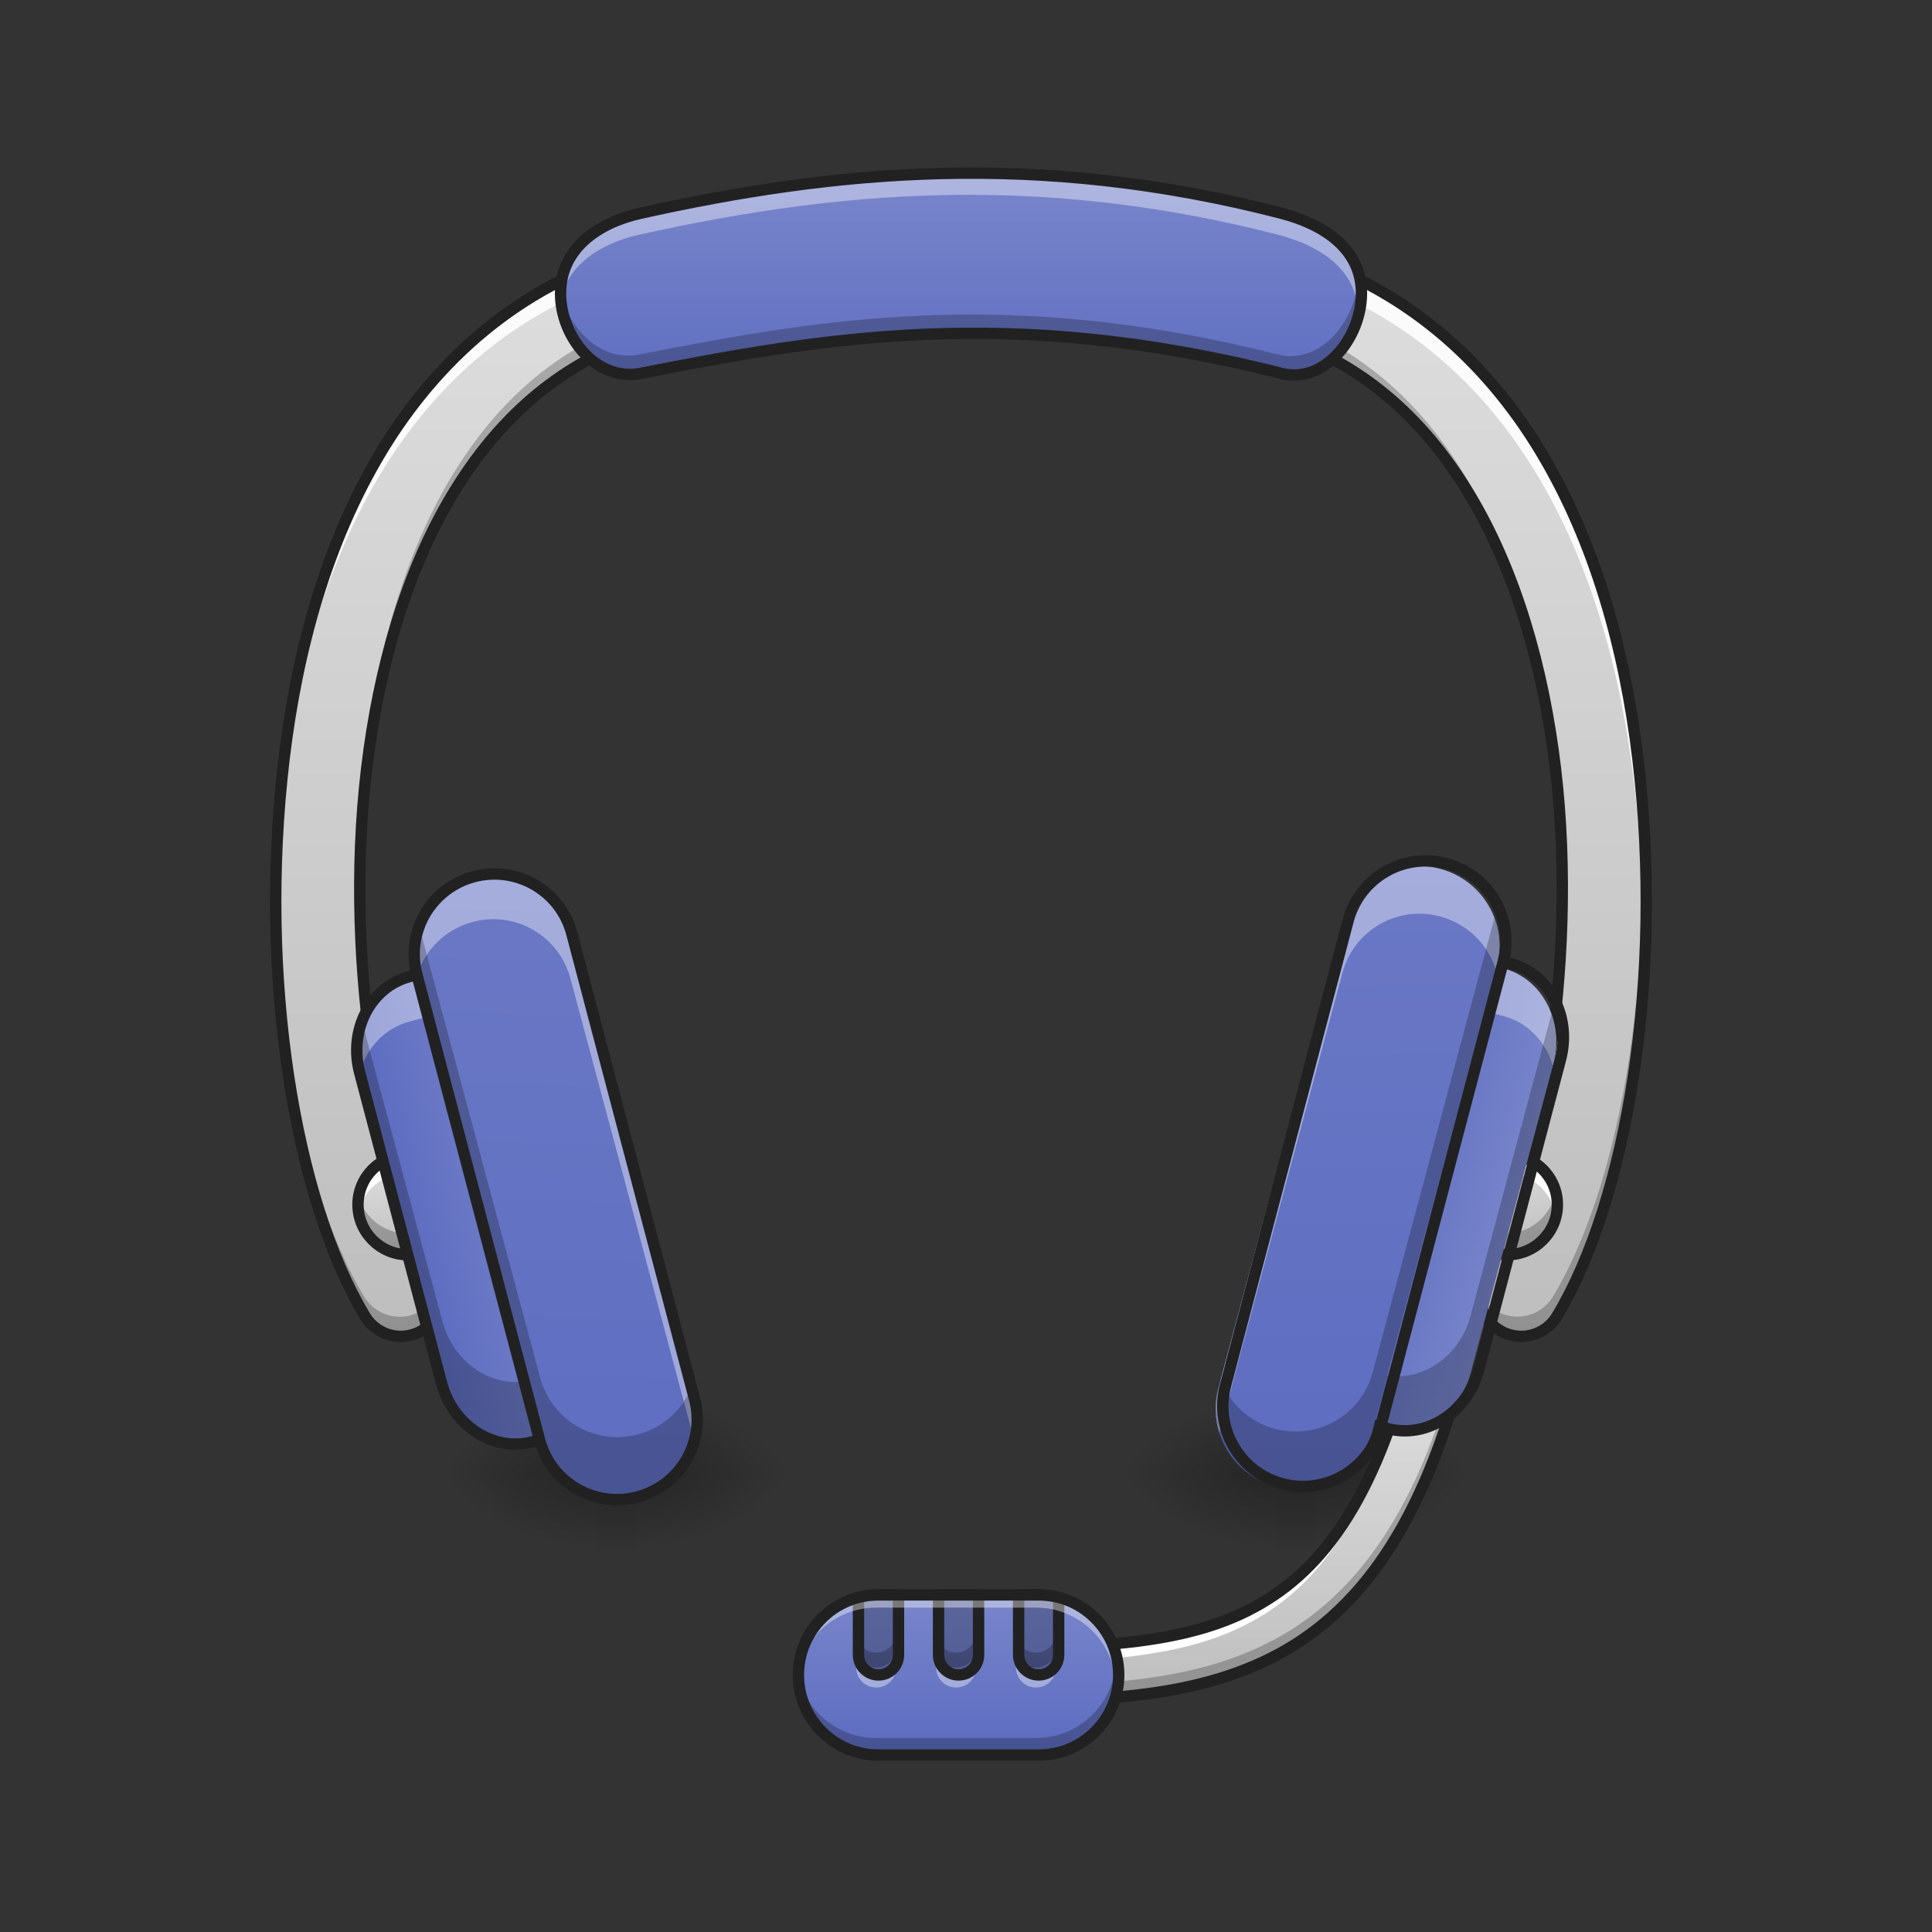 <?xml version="1.0" encoding="UTF-8"?>
<svg xmlns="http://www.w3.org/2000/svg" xmlns:xlink="http://www.w3.org/1999/xlink" width="48px" height="48px" viewBox="0 0 48 48" version="1.1">
<rect x="0" y="0" width="48" height="48" fill="#333333" stroke="none"/>
<defs>
<linearGradient id="linear0" gradientUnits="userSpaceOnUse" x1="169.333" y1="148.833" x2="169.333" y2="-168.667" gradientTransform="matrix(0.094,0,0,0.094,0,20.158)">
<stop offset="0" style="stop-color:rgb(74.118%,74.118%,74.118%);stop-opacity:1;"/>
<stop offset="1" style="stop-color:rgb(87.843%,87.843%,87.843%);stop-opacity:1;"/>
</linearGradient>
<linearGradient id="linear1" gradientUnits="userSpaceOnUse" x1="328.083" y1="148.833" x2="328.083" y2="-168.667" gradientTransform="matrix(0.094,0,0,0.094,0,20.158)">
<stop offset="0" style="stop-color:rgb(74.118%,74.118%,74.118%);stop-opacity:1;"/>
<stop offset="1" style="stop-color:rgb(87.843%,87.843%,87.843%);stop-opacity:1;"/>
</linearGradient>
<linearGradient id="linear2" gradientUnits="userSpaceOnUse" x1="254" y1="-105.167" x2="254" y2="-168.667" gradientTransform="matrix(0.094,0,0,0.094,0,20.158)">
<stop offset="0" style="stop-color:rgb(36.078%,41.961%,75.294%);stop-opacity:1;"/>
<stop offset="1" style="stop-color:rgb(47.451%,52.549%,79.608%);stop-opacity:1;"/>
</linearGradient>
<linearGradient id="linear3" gradientUnits="userSpaceOnUse" x1="254" y1="233.5" x2="254" y2="254.667" gradientTransform="matrix(0.004,0,0,0.094,31.196,14.701)">
<stop offset="0" style="stop-color:rgb(0%,0%,0%);stop-opacity:0.275;"/>
<stop offset="1" style="stop-color:rgb(0%,0%,0%);stop-opacity:0;"/>
</linearGradient>
<radialGradient id="radial0" gradientUnits="userSpaceOnUse" cx="450.909" cy="189.579" fx="450.909" fy="189.579" r="21.167" gradientTransform="matrix(0,-0.117,-0.211,-0,72.181,89.936)">
<stop offset="0" style="stop-color:rgb(0%,0%,0%);stop-opacity:0.314;"/>
<stop offset="0.222" style="stop-color:rgb(0%,0%,0%);stop-opacity:0.275;"/>
<stop offset="1" style="stop-color:rgb(0%,0%,0%);stop-opacity:0;"/>
</radialGradient>
<radialGradient id="radial1" gradientUnits="userSpaceOnUse" cx="450.909" cy="189.579" fx="450.909" fy="189.579" r="21.167" gradientTransform="matrix(-0,0.117,0.211,0,-7.805,-16.749)">
<stop offset="0" style="stop-color:rgb(0%,0%,0%);stop-opacity:0.314;"/>
<stop offset="0.222" style="stop-color:rgb(0%,0%,0%);stop-opacity:0.275;"/>
<stop offset="1" style="stop-color:rgb(0%,0%,0%);stop-opacity:0;"/>
</radialGradient>
<radialGradient id="radial2" gradientUnits="userSpaceOnUse" cx="450.909" cy="189.579" fx="450.909" fy="189.579" r="21.167" gradientTransform="matrix(-0,-0.117,0.211,-0,-7.805,89.935)">
<stop offset="0" style="stop-color:rgb(0%,0%,0%);stop-opacity:0.314;"/>
<stop offset="0.222" style="stop-color:rgb(0%,0%,0%);stop-opacity:0.275;"/>
<stop offset="1" style="stop-color:rgb(0%,0%,0%);stop-opacity:0;"/>
</radialGradient>
<radialGradient id="radial3" gradientUnits="userSpaceOnUse" cx="450.909" cy="189.579" fx="450.909" fy="189.579" r="21.167" gradientTransform="matrix(0,0.117,-0.211,0,72.181,-16.749)">
<stop offset="0" style="stop-color:rgb(0%,0%,0%);stop-opacity:0.314;"/>
<stop offset="0.222" style="stop-color:rgb(0%,0%,0%);stop-opacity:0.275;"/>
<stop offset="1" style="stop-color:rgb(0%,0%,0%);stop-opacity:0;"/>
</radialGradient>
<linearGradient id="linear4" gradientUnits="userSpaceOnUse" x1="254" y1="233.5" x2="254" y2="254.667" gradientTransform="matrix(0.004,0,0,0.094,14.327,14.701)">
<stop offset="0" style="stop-color:rgb(0%,0%,0%);stop-opacity:0.275;"/>
<stop offset="1" style="stop-color:rgb(0%,0%,0%);stop-opacity:0;"/>
</linearGradient>
<radialGradient id="radial4" gradientUnits="userSpaceOnUse" cx="450.909" cy="189.579" fx="450.909" fy="189.579" r="21.167" gradientTransform="matrix(0,-0.117,-0.211,-0,55.312,89.936)">
<stop offset="0" style="stop-color:rgb(0%,0%,0%);stop-opacity:0.314;"/>
<stop offset="0.222" style="stop-color:rgb(0%,0%,0%);stop-opacity:0.275;"/>
<stop offset="1" style="stop-color:rgb(0%,0%,0%);stop-opacity:0;"/>
</radialGradient>
<radialGradient id="radial5" gradientUnits="userSpaceOnUse" cx="450.909" cy="189.579" fx="450.909" fy="189.579" r="21.167" gradientTransform="matrix(-0,0.117,0.211,0,-24.674,-16.749)">
<stop offset="0" style="stop-color:rgb(0%,0%,0%);stop-opacity:0.314;"/>
<stop offset="0.222" style="stop-color:rgb(0%,0%,0%);stop-opacity:0.275;"/>
<stop offset="1" style="stop-color:rgb(0%,0%,0%);stop-opacity:0;"/>
</radialGradient>
<radialGradient id="radial6" gradientUnits="userSpaceOnUse" cx="450.909" cy="189.579" fx="450.909" fy="189.579" r="21.167" gradientTransform="matrix(-0,-0.117,0.211,-0,-24.674,89.935)">
<stop offset="0" style="stop-color:rgb(0%,0%,0%);stop-opacity:0.314;"/>
<stop offset="0.222" style="stop-color:rgb(0%,0%,0%);stop-opacity:0.275;"/>
<stop offset="1" style="stop-color:rgb(0%,0%,0%);stop-opacity:0;"/>
</radialGradient>
<radialGradient id="radial7" gradientUnits="userSpaceOnUse" cx="450.909" cy="189.579" fx="450.909" fy="189.579" r="21.167" gradientTransform="matrix(0,0.117,-0.211,0,55.312,-16.749)">
<stop offset="0" style="stop-color:rgb(0%,0%,0%);stop-opacity:0.314;"/>
<stop offset="0.222" style="stop-color:rgb(0%,0%,0%);stop-opacity:0.275;"/>
<stop offset="1" style="stop-color:rgb(0%,0%,0%);stop-opacity:0;"/>
</radialGradient>
<linearGradient id="linear5" gradientUnits="userSpaceOnUse" x1="111.125" y1="154.125" x2="105.833" y2="127.667" gradientTransform="matrix(0.094,0,0,0.094,27.251,16.685)">
<stop offset="0" style="stop-color:rgb(74.118%,74.118%,74.118%);stop-opacity:1;"/>
<stop offset="1" style="stop-color:rgb(87.843%,87.843%,87.843%);stop-opacity:1;"/>
</linearGradient>
<linearGradient id="linear6" gradientUnits="userSpaceOnUse" x1="111.125" y1="154.125" x2="105.833" y2="127.667" gradientTransform="matrix(0.094,0,0,0.094,-0.061,16.685)">
<stop offset="0" style="stop-color:rgb(74.118%,74.118%,74.118%);stop-opacity:1;"/>
<stop offset="1" style="stop-color:rgb(87.843%,87.843%,87.843%);stop-opacity:1;"/>
</linearGradient>
<linearGradient id="linear7" gradientUnits="userSpaceOnUse" x1="67.603" y1="158.926" x2="110.936" y2="158.926" gradientTransform="matrix(0.091,-0.024,0.024,0.091,-0.061,17.677)">
<stop offset="0" style="stop-color:rgb(36.078%,41.961%,75.294%);stop-opacity:1;"/>
<stop offset="1" style="stop-color:rgb(47.451%,52.549%,79.608%);stop-opacity:1;"/>
</linearGradient>
<linearGradient id="linear8" gradientUnits="userSpaceOnUse" x1="349.25" y1="222.917" x2="349.25" y2="127.667" gradientTransform="matrix(0.094,0,0,0.094,-0.061,21.647)">
<stop offset="0" style="stop-color:rgb(74.118%,74.118%,74.118%);stop-opacity:1;"/>
<stop offset="1" style="stop-color:rgb(87.843%,87.843%,87.843%);stop-opacity:1;"/>
</linearGradient>
<linearGradient id="linear9" gradientUnits="userSpaceOnUse" x1="379.561" y1="25.976" x2="422.894" y2="25.976" gradientTransform="matrix(0.091,0.024,-0.024,0.091,-0.061,17.677)">
<stop offset="0" style="stop-color:rgb(36.078%,41.961%,75.294%);stop-opacity:1;"/>
<stop offset="1" style="stop-color:rgb(47.451%,52.549%,79.608%);stop-opacity:1;"/>
</linearGradient>
<linearGradient id="linear10" gradientUnits="userSpaceOnUse" x1="428.452" y1="126.934" x2="324.364" y2="-261.53" gradientTransform="matrix(0.091,0.024,-0.024,0.091,-0.061,17.677)">
<stop offset="0" style="stop-color:rgb(36.078%,41.961%,75.294%);stop-opacity:1;"/>
<stop offset="1" style="stop-color:rgb(47.451%,52.549%,79.608%);stop-opacity:1;"/>
</linearGradient>
<linearGradient id="linear11" gradientUnits="userSpaceOnUse" x1="100.39" y1="279.593" x2="217.44" y2="-116.354" gradientTransform="matrix(0.091,-0.024,0.024,0.091,-0.061,17.677)">
<stop offset="0" style="stop-color:rgb(36.078%,41.961%,75.294%);stop-opacity:1;"/>
<stop offset="1" style="stop-color:rgb(47.451%,52.549%,79.608%);stop-opacity:1;"/>
</linearGradient>
<linearGradient id="linear12" gradientUnits="userSpaceOnUse" x1="254" y1="233.5" x2="254" y2="191.167" gradientTransform="matrix(0.094,0,0,0.094,-0.061,21.647)">
<stop offset="0" style="stop-color:rgb(36.078%,41.961%,75.294%);stop-opacity:1;"/>
<stop offset="1" style="stop-color:rgb(47.451%,52.549%,79.608%);stop-opacity:1;"/>
</linearGradient>
</defs>
<g id="surface1">
<path style=" stroke:none;fill-rule:nonzero;fill:url(#linear0);" d="M 15.855 6.289 C 15.762 6.293 15.668 6.309 15.582 6.336 C 12.84 7.156 10.82 8.977 9.461 11.223 C 8.102 13.473 7.363 16.148 7.039 18.859 C 6.395 24.281 7.312 29.777 9.039 32.656 C 9.227 32.977 9.57 33.172 9.941 33.168 C 10.312 33.164 10.652 32.961 10.832 32.637 C 11.012 32.309 11 31.914 10.805 31.598 C 9.555 29.516 8.488 24.102 9.086 19.102 C 9.383 16.602 10.07 14.195 11.223 12.289 C 12.375 10.379 13.953 8.973 16.172 8.305 C 16.672 8.164 16.988 7.672 16.906 7.156 C 16.824 6.641 16.375 6.27 15.855 6.289 Z M 15.855 6.289 "/>
<path style=" stroke:none;fill-rule:nonzero;fill:url(#linear1);" d="M 31.746 6.289 C 31.23 6.285 30.793 6.664 30.719 7.172 C 30.648 7.68 30.961 8.164 31.457 8.305 C 33.676 8.973 35.254 10.379 36.406 12.289 C 37.559 14.195 38.25 16.602 38.547 19.102 C 39.141 24.102 38.074 29.516 36.824 31.598 C 36.629 31.914 36.617 32.309 36.797 32.637 C 36.977 32.961 37.316 33.164 37.688 33.168 C 38.059 33.172 38.402 32.977 38.59 32.656 C 40.316 29.777 41.234 24.281 40.59 18.859 C 40.266 16.148 39.527 13.473 38.168 11.223 C 36.809 8.977 34.789 7.156 32.047 6.336 C 31.949 6.305 31.848 6.289 31.746 6.289 Z M 31.746 6.289 "/>
<path style=" stroke:none;fill-rule:nonzero;fill:rgb(100%,100%,100%);fill-opacity:0.89;" d="M 15.855 6.289 C 15.762 6.293 15.668 6.309 15.582 6.336 C 12.84 7.156 10.82 8.977 9.461 11.223 C 8.102 13.473 7.363 16.148 7.039 18.859 C 6.891 20.133 6.824 21.41 6.836 22.656 C 6.844 21.582 6.91 20.488 7.039 19.395 C 7.363 16.684 8.102 14.008 9.461 11.762 C 10.82 9.512 12.84 7.695 15.582 6.871 C 15.668 6.844 15.762 6.828 15.855 6.824 C 16.332 6.809 16.758 7.125 16.883 7.586 C 16.969 7.27 16.898 6.934 16.695 6.676 C 16.492 6.422 16.18 6.277 15.855 6.289 Z M 8.918 22.336 C 8.875 26.465 9.777 30.426 10.805 32.137 C 10.855 32.219 10.898 32.312 10.922 32.406 C 10.996 32.133 10.953 31.84 10.805 31.598 C 9.824 29.961 8.953 26.266 8.918 22.336 Z M 8.918 22.336 "/>
<path style=" stroke:none;fill-rule:nonzero;fill:rgb(0%,0%,0%);fill-opacity:0.235;" d="M 16.895 7.09 C 16.809 7.457 16.535 7.75 16.172 7.852 C 13.953 8.516 12.375 9.926 11.223 11.832 C 10.07 13.738 9.383 16.148 9.086 18.648 C 8.957 19.703 8.906 20.777 8.914 21.836 C 8.922 20.926 8.977 20.008 9.086 19.102 C 9.383 16.602 10.07 14.195 11.223 12.289 C 12.375 10.379 13.953 8.973 16.172 8.305 C 16.699 8.156 17.016 7.621 16.895 7.09 Z M 6.836 22.148 C 6.801 26.406 7.664 30.363 9.039 32.656 C 9.297 33.094 9.832 33.281 10.305 33.094 C 10.777 32.91 11.043 32.41 10.934 31.914 C 10.84 32.324 10.504 32.637 10.086 32.703 C 9.668 32.766 9.254 32.566 9.039 32.203 C 7.715 29.988 6.863 26.23 6.836 22.148 Z M 6.836 22.148 "/>
<path style=" stroke:none;fill-rule:nonzero;fill:rgb(100%,100%,100%);fill-opacity:0.89;" d="M 31.746 6.289 C 31.426 6.285 31.121 6.434 30.926 6.688 C 30.73 6.941 30.664 7.273 30.746 7.582 C 30.867 7.133 31.277 6.824 31.746 6.824 C 31.848 6.824 31.949 6.84 32.047 6.871 C 34.789 7.695 36.809 9.512 38.168 11.762 C 39.527 14.008 40.266 16.684 40.59 19.395 C 40.719 20.488 40.785 21.582 40.793 22.656 C 40.805 21.41 40.742 20.133 40.59 18.859 C 40.266 16.148 39.527 13.473 38.168 11.223 C 36.809 8.977 34.789 7.156 32.047 6.336 C 31.949 6.305 31.848 6.289 31.746 6.289 Z M 38.715 22.336 C 38.676 26.266 37.805 29.961 36.824 31.598 C 36.676 31.84 36.633 32.133 36.707 32.406 C 36.734 32.312 36.773 32.219 36.824 32.137 C 37.852 30.426 38.754 26.465 38.715 22.336 Z M 38.715 22.336 "/>
<path style="fill:none;stroke-width:3;stroke-linecap:round;stroke-linejoin:miter;stroke:rgb(12.941%,12.941%,12.941%);stroke-opacity:1;stroke-miterlimit:4;" d="M 169.109 -147.923 C 168.109 -147.881 167.109 -147.715 166.192 -147.423 C 136.945 -138.674 115.406 -119.259 100.907 -95.303 C 86.408 -71.305 78.534 -42.766 75.076 -13.853 C 68.202 43.975 77.993 102.595 96.407 133.3 C 98.407 136.716 102.074 138.8 106.032 138.758 C 109.989 138.716 113.614 136.55 115.531 133.092 C 117.447 129.592 117.322 125.384 115.239 122.009 C 101.907 99.803 90.533 42.059 96.907 -11.269 C 100.074 -37.934 107.406 -63.598 119.697 -83.929 C 131.987 -104.302 148.819 -119.301 172.484 -126.425 C 177.816 -127.925 181.191 -133.174 180.316 -138.674 C 179.441 -144.173 174.65 -148.131 169.109 -147.923 Z M 169.109 -147.923 " transform="matrix(0.094,0,0,0.094,0,20.158)"/>
<path style=" stroke:none;fill-rule:nonzero;fill:rgb(0%,0%,0%);fill-opacity:0.235;" d="M 30.734 7.094 C 30.617 7.625 30.934 8.156 31.457 8.305 C 33.676 8.973 35.254 10.379 36.406 12.289 C 37.559 14.195 38.25 16.602 38.547 19.102 C 38.652 20.008 38.707 20.926 38.715 21.836 C 38.723 20.777 38.672 19.703 38.547 18.648 C 38.25 16.148 37.559 13.738 36.406 11.832 C 35.254 9.926 33.676 8.516 31.457 7.852 C 31.098 7.75 30.82 7.457 30.734 7.094 Z M 40.797 22.148 C 40.766 26.23 39.918 29.988 38.59 32.203 C 38.375 32.566 37.961 32.766 37.543 32.699 C 37.129 32.637 36.789 32.324 36.695 31.914 C 36.586 32.406 36.852 32.91 37.324 33.094 C 37.797 33.281 38.332 33.094 38.59 32.656 C 39.965 30.363 40.828 26.406 40.797 22.148 Z M 40.797 22.148 "/>
<path style="fill:none;stroke-width:3;stroke-linecap:round;stroke-linejoin:miter;stroke:rgb(12.941%,12.941%,12.941%);stroke-opacity:1;stroke-miterlimit:4;" d="M 338.593 -147.923 C 333.093 -147.965 328.427 -143.923 327.635 -138.507 C 326.885 -133.091 330.218 -127.925 335.51 -126.425 C 359.174 -119.301 376.006 -104.302 388.296 -83.929 C 400.587 -63.598 407.961 -37.934 411.127 -11.269 C 417.46 42.059 406.086 99.803 392.754 122.009 C 390.671 125.384 390.546 129.592 392.463 133.092 C 394.379 136.55 398.004 138.716 401.962 138.758 C 405.92 138.8 409.586 136.716 411.586 133.3 C 430.001 102.595 439.791 43.975 432.917 -13.853 C 429.459 -42.766 421.585 -71.305 407.086 -95.303 C 392.588 -119.259 371.048 -138.674 341.801 -147.423 C 340.759 -147.756 339.676 -147.923 338.593 -147.923 Z M 338.593 -147.923 " transform="matrix(0.094,0,0,0.094,0,20.158)"/>
<path style=" stroke:none;fill-rule:nonzero;fill:url(#linear2);" d="M 15.875 5.336 C 20.648 4.277 25.688 3.77 31.754 5.336 C 32.816 5.613 33.738 6.223 33.738 7.32 C 33.738 8.422 32.82 9.574 31.754 9.305 C 24.977 7.586 20.289 8.441 15.875 9.305 C 14.797 9.516 13.891 8.422 13.891 7.32 C 13.891 6.223 14.805 5.574 15.875 5.336 Z M 15.875 5.336 "/>
<path style=" stroke:none;fill-rule:nonzero;fill:rgb(100%,100%,100%);fill-opacity:0.392;" d="M 24.07 4.344 C 21.176 4.344 18.484 4.758 15.875 5.336 C 14.805 5.574 13.891 6.223 13.891 7.32 C 13.891 7.406 13.898 7.488 13.906 7.57 C 14.035 6.621 14.887 6.055 15.875 5.832 C 18.484 5.254 21.176 4.84 24.07 4.84 C 26.465 4.84 29.004 5.125 31.754 5.832 C 32.734 6.086 33.594 6.625 33.723 7.57 C 33.73 7.488 33.738 7.402 33.738 7.32 C 33.738 6.223 32.816 5.613 31.754 5.336 C 29.004 4.625 26.465 4.344 24.07 4.344 Z M 24.07 4.344 "/>
<path style=" stroke:none;fill-rule:nonzero;fill:rgb(0%,0%,0%);fill-opacity:0.235;" d="M 13.906 7.078 C 13.898 7.156 13.891 7.238 13.891 7.32 C 13.891 8.422 14.797 9.516 15.875 9.305 C 20.289 8.441 24.977 7.586 31.754 9.305 C 32.82 9.574 33.738 8.422 33.738 7.32 C 33.738 7.238 33.73 7.156 33.723 7.078 C 33.598 8.094 32.738 9.059 31.754 8.809 C 24.977 7.09 20.289 7.945 15.875 8.809 C 14.879 9.004 14.031 8.086 13.906 7.078 Z M 13.906 7.078 "/>
<path style="fill:none;stroke-width:3;stroke-linecap:round;stroke-linejoin:round;stroke:rgb(12.941%,12.941%,12.941%);stroke-opacity:1;stroke-miterlimit:4;" d="M 169.317 -158.089 C 220.229 -169.379 273.974 -174.796 338.676 -158.089 C 350.008 -155.131 359.841 -148.631 359.841 -136.924 C 359.841 -125.175 350.05 -112.885 338.676 -115.759 C 266.391 -134.091 216.396 -124.967 169.317 -115.759 C 157.818 -113.51 148.153 -125.175 148.153 -136.924 C 148.153 -148.631 157.902 -155.547 169.317 -158.089 Z M 169.317 -158.089 " transform="matrix(0.094,0,0,0.094,0,20.158)"/>
<path style=" stroke:none;fill-rule:nonzero;fill:url(#linear3);" d="M 31.691 36.594 L 32.684 36.594 L 32.684 38.578 L 31.691 38.578 Z M 31.691 36.594 "/>
<path style=" stroke:none;fill-rule:nonzero;fill:url(#radial0);" d="M 32.684 36.594 L 36.652 36.594 L 36.652 34.609 L 32.684 34.609 Z M 32.684 36.594 "/>
<path style=" stroke:none;fill-rule:nonzero;fill:url(#radial1);" d="M 31.691 36.594 L 27.723 36.594 L 27.723 38.578 L 31.691 38.578 Z M 31.691 36.594 "/>
<path style=" stroke:none;fill-rule:nonzero;fill:url(#radial2);" d="M 31.691 36.594 L 27.723 36.594 L 27.723 34.609 L 31.691 34.609 Z M 31.691 36.594 "/>
<path style=" stroke:none;fill-rule:nonzero;fill:url(#radial3);" d="M 32.684 36.594 L 36.652 36.594 L 36.652 38.578 L 32.684 38.578 Z M 32.684 36.594 "/>
<path style=" stroke:none;fill-rule:nonzero;fill:url(#linear4);" d="M 14.824 36.594 L 15.816 36.594 L 15.816 38.578 L 14.824 38.578 Z M 14.824 36.594 "/>
<path style=" stroke:none;fill-rule:nonzero;fill:url(#radial4);" d="M 15.816 36.594 L 19.785 36.594 L 19.785 34.609 L 15.816 34.609 Z M 15.816 36.594 "/>
<path style=" stroke:none;fill-rule:nonzero;fill:url(#radial5);" d="M 14.824 36.594 L 10.855 36.594 L 10.855 38.578 L 14.824 38.578 Z M 14.824 36.594 "/>
<path style=" stroke:none;fill-rule:nonzero;fill:url(#radial6);" d="M 14.824 36.594 L 10.855 36.594 L 10.855 34.609 L 14.824 34.609 Z M 14.824 36.594 "/>
<path style=" stroke:none;fill-rule:nonzero;fill:url(#radial7);" d="M 15.816 36.594 L 19.785 36.594 L 19.785 38.578 L 15.816 38.578 Z M 15.816 36.594 "/>
<path style=" stroke:none;fill-rule:nonzero;fill:url(#linear5);" d="M 37.422 28.656 C 38.105 28.656 38.664 29.211 38.664 29.895 C 38.664 30.582 38.105 31.137 37.422 31.137 C 36.738 31.137 36.184 30.582 36.184 29.895 C 36.184 29.211 36.738 28.656 37.422 28.656 Z M 37.422 28.656 "/>
<path style=" stroke:none;fill-rule:nonzero;fill:rgb(100%,100%,100%);fill-opacity:1;" d="M 37.422 28.656 C 36.734 28.656 36.184 29.207 36.184 29.895 C 36.184 29.98 36.191 30.062 36.207 30.145 C 36.32 29.574 36.82 29.152 37.422 29.152 C 38.023 29.152 38.523 29.574 38.637 30.145 C 38.652 30.062 38.664 29.98 38.664 29.895 C 38.664 29.207 38.109 28.656 37.422 28.656 Z M 37.422 28.656 "/>
<path style=" stroke:none;fill-rule:nonzero;fill:rgb(0%,0%,0%);fill-opacity:0.235;" d="M 37.422 31.137 C 36.734 31.137 36.184 30.582 36.184 29.895 C 36.184 29.809 36.191 29.727 36.207 29.648 C 36.32 30.215 36.82 30.641 37.422 30.641 C 38.023 30.641 38.523 30.215 38.637 29.648 C 38.652 29.727 38.664 29.809 38.664 29.895 C 38.664 30.582 38.109 31.137 37.422 31.137 Z M 37.422 31.137 "/>
<path style="fill:none;stroke-width:3;stroke-linecap:round;stroke-linejoin:round;stroke:rgb(12.941%,12.941%,12.941%);stroke-opacity:1;stroke-miterlimit:4;" d="M 108.475 127.679 C 115.766 127.679 121.724 133.595 121.724 140.886 C 121.724 148.219 115.766 154.135 108.475 154.135 C 101.184 154.135 95.268 148.219 95.268 140.886 C 95.268 133.595 101.184 127.679 108.475 127.679 Z M 108.475 127.679 " transform="matrix(0.094,0,0,0.094,27.251,16.685)"/>
<path style=" stroke:none;fill-rule:nonzero;fill:url(#linear6);" d="M 10.109 28.656 C 10.793 28.656 11.352 29.211 11.352 29.895 C 11.352 30.582 10.793 31.137 10.109 31.137 C 9.426 31.137 8.871 30.582 8.871 29.895 C 8.871 29.211 9.426 28.656 10.109 28.656 Z M 10.109 28.656 "/>
<path style=" stroke:none;fill-rule:nonzero;fill:rgb(100%,100%,100%);fill-opacity:1;" d="M 10.109 28.656 C 9.422 28.656 8.871 29.207 8.871 29.895 C 8.871 29.98 8.879 30.062 8.895 30.145 C 9.008 29.574 9.508 29.152 10.109 29.152 C 10.711 29.152 11.211 29.574 11.324 30.145 C 11.34 30.062 11.352 29.98 11.352 29.895 C 11.352 29.207 10.797 28.656 10.109 28.656 Z M 10.109 28.656 "/>
<path style=" stroke:none;fill-rule:nonzero;fill:rgb(0%,0%,0%);fill-opacity:0.235;" d="M 10.109 31.137 C 9.422 31.137 8.871 30.582 8.871 29.895 C 8.871 29.809 8.879 29.727 8.895 29.648 C 9.008 30.215 9.508 30.641 10.109 30.641 C 10.711 30.641 11.211 30.215 11.324 29.648 C 11.34 29.727 11.352 29.809 11.352 29.895 C 11.352 30.582 10.797 31.137 10.109 31.137 Z M 10.109 31.137 "/>
<path style="fill:none;stroke-width:3;stroke-linecap:round;stroke-linejoin:round;stroke:rgb(12.941%,12.941%,12.941%);stroke-opacity:1;stroke-miterlimit:4;" d="M 108.474 127.679 C 115.765 127.679 121.723 133.595 121.723 140.886 C 121.723 148.219 115.765 154.135 108.474 154.135 C 101.183 154.135 95.267 148.219 95.267 140.886 C 95.267 133.595 101.183 127.679 108.474 127.679 Z M 108.474 127.679 " transform="matrix(0.094,0,0,0.094,-0.061,16.685)"/>
<path style=" stroke:none;fill-rule:nonzero;fill:url(#linear7);" d="M 10.164 24.199 L 10.512 24.105 C 11.477 23.848 12.484 24.496 12.77 25.559 L 14.824 33.223 C 15.109 34.281 14.559 35.352 13.594 35.609 L 13.246 35.703 C 12.285 35.961 11.273 35.309 10.992 34.25 L 8.938 26.582 C 8.652 25.523 9.203 24.457 10.164 24.199 Z M 10.164 24.199 "/>
<path style=" stroke:none;fill-rule:nonzero;fill:rgb(100%,100%,100%);fill-opacity:0.392;" d="M 10.965 24.051 C 10.816 24.047 10.664 24.066 10.512 24.105 L 10.164 24.199 C 9.199 24.457 8.652 25.523 8.938 26.582 L 8.945 26.617 C 9.121 26.023 9.562 25.547 10.164 25.383 L 10.512 25.289 C 11.477 25.031 12.484 25.68 12.77 26.742 L 14.816 34.375 C 14.922 34.02 14.93 33.621 14.824 33.223 L 12.77 25.559 C 12.531 24.66 11.777 24.059 10.965 24.051 Z M 10.965 24.051 "/>
<path style=" stroke:none;fill-rule:nonzero;fill:rgb(0%,0%,0%);fill-opacity:0.235;" d="M 8.98 25.328 C 8.844 25.707 8.82 26.145 8.938 26.582 L 10.992 34.25 C 11.273 35.312 12.281 35.961 13.246 35.703 L 13.594 35.609 C 14.559 35.352 15.109 34.285 14.824 33.223 L 14.781 33.059 C 14.586 33.605 14.16 34.035 13.594 34.188 L 13.246 34.281 C 12.281 34.539 11.273 33.891 10.992 32.828 Z M 8.98 25.328 "/>
<path style="fill:none;stroke-width:3;stroke-linecap:round;stroke-linejoin:round;stroke:rgb(12.941%,12.941%,12.941%);stroke-opacity:1;stroke-miterlimit:4;" d="M 87.338 95.415 L 91.179 95.409 C 101.83 95.416 110.423 104.878 110.428 116.612 L 110.439 201.24 C 110.455 212.933 101.826 222.44 91.174 222.432 L 87.334 222.438 C 76.722 222.442 68.1 212.928 68.125 201.246 L 68.124 116.577 C 68.109 104.884 76.727 95.418 87.338 95.415 Z M 87.338 95.415 " transform="matrix(0.091,-0.024,0.024,0.091,-0.061,17.677)"/>
<path style=" stroke:none;fill-rule:nonzero;fill:url(#linear8);" d="M 35.684 32.953 C 35.371 32.941 35.098 33.152 35.023 33.457 C 34.059 37.328 32.691 39.082 30.902 39.977 C 29.113 40.871 26.73 40.898 23.754 40.898 C 23.516 40.895 23.297 41.02 23.176 41.223 C 23.059 41.43 23.059 41.68 23.176 41.887 C 23.297 42.09 23.516 42.215 23.754 42.211 C 26.73 42.211 29.309 42.238 31.488 41.148 C 33.668 40.059 35.281 37.844 36.297 33.777 C 36.348 33.582 36.309 33.375 36.191 33.215 C 36.07 33.055 35.883 32.957 35.684 32.953 Z M 35.684 32.953 "/>
<path style=" stroke:none;fill-rule:nonzero;fill:rgb(100%,100%,100%);fill-opacity:1;" d="M 35.684 32.953 C 35.371 32.941 35.098 33.152 35.023 33.457 C 34.059 37.328 32.691 39.082 30.902 39.977 C 29.113 40.871 26.73 40.898 23.754 40.898 C 23.539 40.895 23.34 40.996 23.215 41.168 C 23.09 41.34 23.055 41.562 23.121 41.766 C 23.215 41.492 23.469 41.312 23.754 41.316 C 26.73 41.316 29.113 41.285 30.902 40.391 C 32.691 39.5 34.059 37.742 35.023 33.875 C 35.098 33.57 35.371 33.359 35.684 33.367 C 35.961 33.379 36.199 33.559 36.285 33.82 C 36.289 33.805 36.293 33.789 36.297 33.777 C 36.348 33.582 36.309 33.375 36.191 33.215 C 36.07 33.055 35.883 32.957 35.684 32.953 Z M 35.684 32.953 "/>
<path style=" stroke:none;fill-rule:nonzero;fill:rgb(0%,0%,0%);fill-opacity:0.235;" d="M 36.297 33.445 C 36.297 33.445 36.297 33.445 36.297 33.449 C 35.281 37.52 33.668 39.73 31.488 40.824 C 29.309 41.914 26.73 41.883 23.754 41.883 C 23.449 41.887 23.184 41.684 23.109 41.391 C 23.059 41.59 23.102 41.801 23.23 41.961 C 23.355 42.121 23.551 42.215 23.754 42.211 C 26.73 42.211 29.309 42.238 31.488 41.148 C 33.668 40.059 35.281 37.844 36.297 33.777 C 36.328 33.668 36.328 33.555 36.297 33.445 Z M 36.297 33.445 "/>
<path style="fill:none;stroke-width:3;stroke-linecap:round;stroke-linejoin:miter;stroke:rgb(12.941%,12.941%,12.941%);stroke-opacity:1;stroke-miterlimit:4;" d="M 381.24 120.591 C 377.907 120.466 374.99 122.716 374.199 125.966 C 363.908 167.253 349.326 185.96 330.245 195.501 C 311.163 205.041 285.749 205.333 254.002 205.333 C 251.46 205.291 249.127 206.625 247.836 208.791 C 246.586 210.999 246.586 213.666 247.836 215.874 C 249.127 218.04 251.46 219.373 254.002 219.332 C 285.749 219.332 313.246 219.623 336.494 208 C 359.742 196.376 376.949 172.753 387.781 129.382 C 388.322 127.299 387.906 125.091 386.656 123.383 C 385.364 121.674 383.365 120.633 381.24 120.591 Z M 381.24 120.591 " transform="matrix(0.094,0,0,0.094,-0.061,21.647)"/>
<path style=" stroke:none;fill-rule:nonzero;fill:url(#linear9);" d="M 37.012 23.969 L 37.359 24.062 C 38.324 24.32 38.875 25.387 38.59 26.445 L 36.535 34.113 C 36.25 35.172 35.242 35.82 34.277 35.562 L 33.93 35.473 C 32.969 35.211 32.418 34.145 32.703 33.086 L 34.754 25.418 C 35.039 24.359 36.051 23.711 37.012 23.969 Z M 37.012 23.969 "/>
<path style=" stroke:none;fill-rule:nonzero;fill:rgb(100%,100%,100%);fill-opacity:0.392;" d="M 36.559 23.914 C 35.75 23.922 34.996 24.523 34.754 25.418 L 32.703 33.086 C 32.594 33.484 32.605 33.883 32.711 34.238 L 34.754 26.602 C 35.039 25.539 36.047 24.895 37.012 25.152 L 37.359 25.246 C 37.965 25.406 38.406 25.887 38.582 26.48 L 38.59 26.445 C 38.875 25.383 38.324 24.32 37.359 24.062 L 37.012 23.969 C 36.863 23.93 36.711 23.91 36.559 23.914 Z M 36.559 23.914 "/>
<path style=" stroke:none;fill-rule:nonzero;fill:rgb(0%,0%,0%);fill-opacity:0.235;" d="M 38.547 25.188 L 36.535 32.691 C 36.25 33.754 35.242 34.398 34.277 34.141 L 33.93 34.047 C 33.363 33.898 32.941 33.465 32.746 32.922 L 32.703 33.086 C 32.418 34.148 32.965 35.211 33.93 35.473 L 34.277 35.562 C 35.242 35.824 36.25 35.176 36.535 34.113 L 38.59 26.445 C 38.707 26.008 38.684 25.57 38.547 25.188 Z M 38.547 25.188 "/>
<path style="fill:none;stroke-width:3;stroke-linecap:round;stroke-linejoin:round;stroke:rgb(12.941%,12.941%,12.941%);stroke-opacity:1;stroke-miterlimit:4;" d="M 399.299 -37.524 L 403.139 -37.518 C 413.791 -37.525 422.409 -28.059 422.394 -16.366 L 422.393 68.303 C 422.377 79.996 413.785 89.458 403.133 89.465 L 399.303 89.5 C 388.681 89.456 380.063 79.99 380.079 68.297 L 380.039 -16.361 C 380.054 -28.054 388.687 -37.528 399.299 -37.524 Z M 399.299 -37.524 " transform="matrix(0.091,0.024,-0.024,0.091,-0.061,17.677)"/>
<path style=" stroke:none;fill-rule:nonzero;fill:url(#linear10);" d="M 35.781 21.586 C 36.84 21.867 37.469 22.957 37.188 24.016 L 34.105 35.516 C 33.82 36.574 32.734 37.203 31.676 36.922 C 30.613 36.637 29.988 35.547 30.27 34.488 L 33.352 22.988 C 33.637 21.93 34.723 21.301 35.781 21.586 Z M 35.781 21.586 "/>
<path style=" stroke:none;fill-rule:nonzero;fill:url(#linear11);" d="M 11.742 21.723 C 12.801 21.438 13.891 22.066 14.172 23.125 L 17.254 34.629 C 17.539 35.688 16.91 36.773 15.852 37.059 C 14.793 37.344 13.703 36.715 13.422 35.656 L 10.34 24.152 C 10.055 23.094 10.684 22.008 11.742 21.723 Z M 11.742 21.723 "/>
<path style=" stroke:none;fill-rule:nonzero;fill:rgb(100%,100%,100%);fill-opacity:0.392;" d="M 35.285 21.516 C 34.402 21.508 33.594 22.094 33.352 22.988 L 30.27 34.488 C 30.168 34.867 30.184 35.25 30.293 35.594 L 33.352 24.172 C 33.637 23.109 34.723 22.484 35.781 22.77 C 36.469 22.953 36.969 23.469 37.164 24.094 L 37.188 24.016 C 37.473 22.953 36.844 21.871 35.781 21.586 C 35.617 21.539 35.449 21.52 35.285 21.516 Z M 35.285 21.516 "/>
<path style=" stroke:none;fill-rule:nonzero;fill:rgb(100%,100%,100%);fill-opacity:0.392;" d="M 12.238 21.652 C 12.074 21.656 11.91 21.68 11.742 21.723 C 10.68 22.008 10.055 23.09 10.34 24.152 L 10.359 24.234 C 10.555 23.605 11.059 23.09 11.742 22.906 C 12.805 22.621 13.887 23.25 14.172 24.309 L 17.234 35.734 C 17.34 35.387 17.355 35.004 17.254 34.629 L 14.172 23.125 C 13.934 22.23 13.125 21.645 12.238 21.652 Z M 12.238 21.652 "/>
<path style=" stroke:none;fill-rule:nonzero;fill:rgb(0%,0%,0%);fill-opacity:0.235;" d="M 37.129 22.805 L 34.105 34.094 C 33.82 35.156 32.734 35.781 31.676 35.5 C 31.027 35.324 30.543 34.855 30.328 34.277 L 30.27 34.488 C 29.984 35.551 30.613 36.637 31.676 36.922 C 32.734 37.203 33.82 36.578 34.105 35.516 L 37.188 24.016 C 37.297 23.598 37.27 23.18 37.129 22.805 Z M 37.129 22.805 "/>
<path style=" stroke:none;fill-rule:nonzero;fill:rgb(0%,0%,0%);fill-opacity:0.235;" d="M 10.395 22.945 C 10.258 23.316 10.227 23.738 10.34 24.152 L 13.422 35.656 C 13.707 36.719 14.789 37.344 15.852 37.059 C 16.914 36.773 17.539 35.691 17.254 34.629 L 17.199 34.414 C 16.98 34.996 16.496 35.465 15.852 35.637 C 14.789 35.922 13.707 35.293 13.422 34.234 Z M 10.395 22.945 "/>
<path style="fill:none;stroke-width:3;stroke-linecap:round;stroke-linejoin:round;stroke:rgb(12.941%,12.941%,12.941%);stroke-opacity:1;stroke-miterlimit:4;" d="M 377.305 -68.899 C 388.988 -68.923 398.475 -59.432 398.5 -47.749 L 398.494 79.234 C 398.478 90.927 389.027 100.404 377.344 100.429 C 365.611 100.424 356.164 90.921 356.139 79.239 L 356.145 -47.744 C 356.161 -59.437 365.612 -68.914 377.305 -68.899 Z M 377.305 -68.899 " transform="matrix(0.091,0.024,-0.024,0.091,-0.061,18.67)"/>
<path style="fill:none;stroke-width:3;stroke-linecap:round;stroke-linejoin:round;stroke:rgb(12.941%,12.941%,12.941%);stroke-opacity:1;stroke-miterlimit:4;" d="M 113.172 64.034 C 124.865 64.018 134.357 73.506 134.332 85.188 L 134.328 212.212 C 134.343 223.905 124.866 233.357 113.173 233.372 C 101.48 233.388 91.989 223.9 92.013 212.218 L 92.018 85.194 C 92.002 73.501 101.479 64.05 113.172 64.034 Z M 113.172 64.034 " transform="matrix(0.091,-0.024,0.024,0.091,-0.061,18.67)"/>
<path style=" stroke:none;fill-rule:nonzero;fill:url(#linear12);" d="M 21.77 39.57 L 25.738 39.57 C 26.836 39.57 27.723 40.457 27.723 41.555 C 27.723 42.652 26.836 43.539 25.738 43.539 L 21.77 43.539 C 20.672 43.539 19.785 42.652 19.785 41.555 C 19.785 40.457 20.672 39.57 21.77 39.57 Z M 21.77 39.57 "/>
<path style=" stroke:none;fill-rule:nonzero;fill:rgb(0%,0%,0%);fill-opacity:0.235;" d="M 21.77 39.57 C 21.598 39.57 21.43 39.59 21.273 39.633 L 21.273 41.059 C 21.273 41.332 21.496 41.555 21.77 41.555 C 22.043 41.555 22.266 41.332 22.266 41.059 L 22.266 39.57 Z M 23.258 39.57 L 23.258 41.059 C 23.258 41.332 23.48 41.555 23.754 41.555 C 24.027 41.555 24.25 41.332 24.25 41.059 L 24.25 39.57 Z M 25.242 39.57 L 25.242 41.059 C 25.242 41.332 25.465 41.555 25.738 41.555 C 26.012 41.555 26.234 41.332 26.234 41.059 L 26.234 39.633 C 26.074 39.59 25.91 39.57 25.738 39.57 Z M 25.242 39.57 "/>
<path style=" stroke:none;fill-rule:nonzero;fill:rgb(100%,100%,100%);fill-opacity:0.392;" d="M 21.273 41.059 L 21.273 41.43 C 21.273 41.707 21.496 41.926 21.77 41.926 C 22.043 41.926 22.266 41.707 22.266 41.43 L 22.266 41.059 C 22.266 41.332 22.043 41.555 21.77 41.555 C 21.496 41.555 21.273 41.332 21.273 41.059 Z M 23.258 41.059 L 23.258 41.43 C 23.258 41.707 23.48 41.926 23.754 41.926 C 24.027 41.926 24.25 41.707 24.25 41.43 L 24.25 41.059 C 24.25 41.332 24.027 41.555 23.754 41.555 C 23.48 41.555 23.258 41.332 23.258 41.059 Z M 25.242 41.059 L 25.242 41.43 C 25.242 41.707 25.465 41.926 25.738 41.926 C 26.012 41.926 26.234 41.707 26.234 41.43 L 26.234 41.059 C 26.234 41.332 26.012 41.555 25.738 41.555 C 25.465 41.555 25.242 41.332 25.242 41.059 Z M 25.242 41.059 "/>
<path style=" stroke:none;fill-rule:nonzero;fill:rgb(0%,0%,0%);fill-opacity:0.235;" d="M 21.273 40.562 L 21.273 40.934 C 21.273 41.211 21.496 41.43 21.77 41.43 C 22.043 41.43 22.266 41.211 22.266 40.934 L 22.266 40.562 C 22.266 40.836 22.043 41.059 21.77 41.059 C 21.496 41.059 21.273 40.836 21.273 40.562 Z M 23.258 40.562 L 23.258 40.934 C 23.258 41.211 23.48 41.43 23.754 41.43 C 24.027 41.43 24.25 41.211 24.25 40.934 L 24.25 40.562 C 24.25 40.836 24.027 41.059 23.754 41.059 C 23.48 41.059 23.258 40.836 23.258 40.562 Z M 25.242 40.562 L 25.242 40.934 C 25.242 41.211 25.465 41.43 25.738 41.43 C 26.012 41.43 26.234 41.211 26.234 40.934 L 26.234 40.562 C 26.234 40.836 26.012 41.059 25.738 41.059 C 25.465 41.059 25.242 40.836 25.242 40.562 Z M 25.242 40.562 "/>
<path style="fill:none;stroke-width:3;stroke-linecap:round;stroke-linejoin:round;stroke:rgb(12.941%,12.941%,12.941%);stroke-opacity:1;stroke-miterlimit:4;" d="M 232.837 222.918 C 231.004 222.918 229.213 223.126 227.546 223.584 L 227.546 238.791 C 227.546 241.708 229.921 244.082 232.837 244.082 C 235.754 244.082 238.128 241.708 238.128 238.791 L 238.128 222.918 Z M 248.711 222.918 L 248.711 238.791 C 248.711 241.708 251.086 244.082 254.002 244.082 C 256.918 244.082 259.293 241.708 259.293 238.791 L 259.293 222.918 Z M 269.875 222.918 L 269.875 238.791 C 269.875 241.708 272.25 244.082 275.167 244.082 C 278.083 244.082 280.458 241.708 280.458 238.791 L 280.458 223.584 C 278.75 223.126 277 222.918 275.167 222.918 Z M 269.875 222.918 " transform="matrix(0.094,0,0,0.094,-0.061,18.67)"/>
<path style=" stroke:none;fill-rule:nonzero;fill:rgb(100%,100%,100%);fill-opacity:0.392;" d="M 21.77 39.57 C 20.668 39.57 19.785 40.457 19.785 41.555 C 19.785 41.617 19.789 41.68 19.793 41.742 C 19.887 40.73 20.734 39.941 21.77 39.941 L 25.738 39.941 C 26.773 39.941 27.621 40.73 27.715 41.742 C 27.719 41.68 27.723 41.617 27.723 41.555 C 27.723 40.457 26.836 39.57 25.738 39.57 Z M 21.77 39.57 "/>
<path style=" stroke:none;fill-rule:nonzero;fill:rgb(0%,0%,0%);fill-opacity:0.235;" d="M 21.77 43.551 C 20.668 43.551 19.785 42.668 19.785 41.566 C 19.785 41.504 19.789 41.441 19.793 41.383 C 19.887 42.395 20.734 43.18 21.77 43.18 L 25.738 43.18 C 26.773 43.18 27.621 42.395 27.715 41.383 C 27.719 41.441 27.723 41.504 27.723 41.566 C 27.723 42.668 26.836 43.551 25.738 43.551 Z M 21.77 43.551 "/>
<path style="fill:none;stroke-width:3;stroke-linecap:round;stroke-linejoin:round;stroke:rgb(12.941%,12.941%,12.941%);stroke-opacity:1;stroke-miterlimit:4;" d="M 232.837 222.918 L 275.167 222.918 C 286.874 222.918 296.331 232.375 296.331 244.082 C 296.331 255.79 286.874 265.247 275.167 265.247 L 232.837 265.247 C 221.13 265.247 211.673 255.79 211.673 244.082 C 211.673 232.375 221.13 222.918 232.837 222.918 Z M 232.837 222.918 " transform="matrix(0.094,0,0,0.094,-0.061,18.67)"/>
</g>
</svg>
